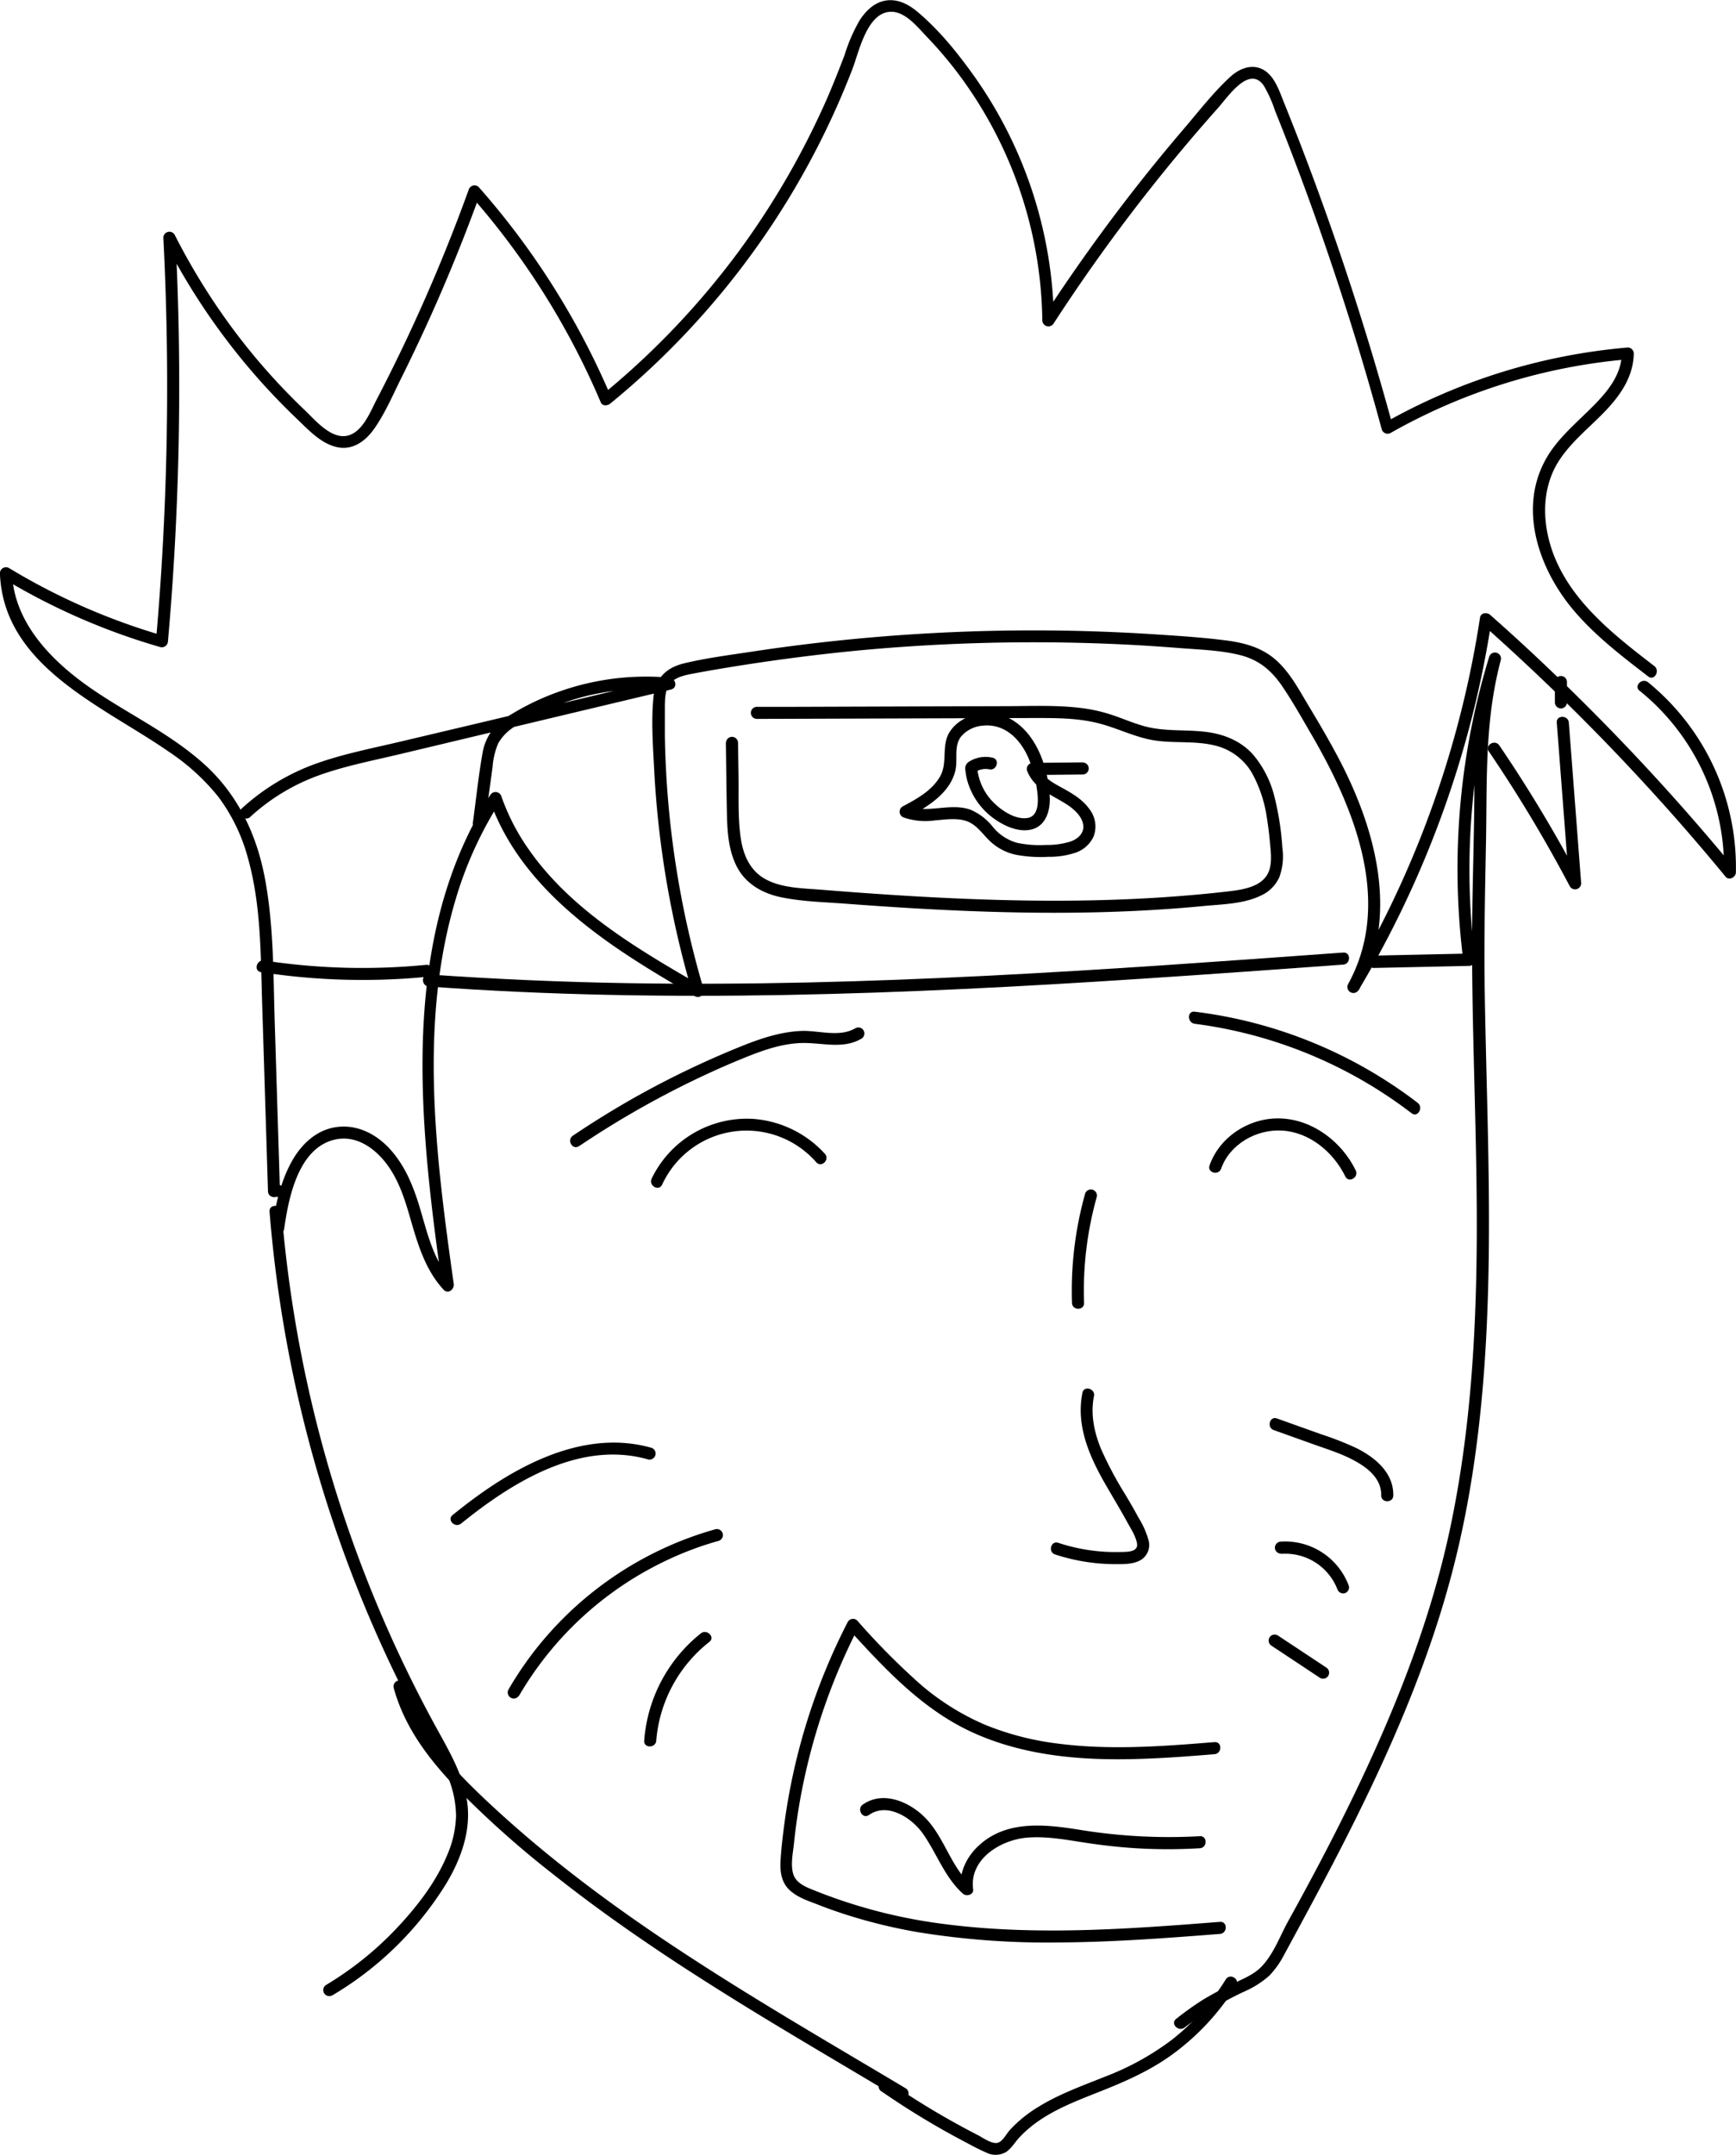 <svg id="Layer_1" data-name="Layer 1" xmlns="http://www.w3.org/2000/svg" viewBox="0 0 431.82 535.93"><path d="M698.46,632.89A82.72,82.72,0,0,0,726.83,605c3.5-5.87,6-12.66,5.21-19.59s-4.5-13.15-7.83-19.22A320.86,320.86,0,0,1,685.81,438c-.16-1.91-3.16-1.93-3,0a323.79,323.79,0,0,0,34.58,121.75q2.37,4.6,4.87,9.14a87.15,87.15,0,0,1,4.8,9.44,26,26,0,0,1,2.14,9.9A26.35,26.35,0,0,1,727,598c-2.86,6.91-7.72,13.11-12.84,18.5a82.07,82.07,0,0,1-17.25,13.8,1.5,1.5,0,0,0,1.52,2.59Z" transform="translate(-615.76 -136.64)"/><path d="M685,434.35a1.5,1.5,0,0,0,0-3,1.5,1.5,0,0,0,0,3Z" transform="translate(-615.76 -136.64)"/><path d="M685.4,432.91l-1.29-41.66c-.38-12-.22-24.27-2.45-36.13-2.06-11-6.78-20.93-15.15-28.46S648,314.41,638.87,308.17c-9.8-6.68-19.65-16.36-20.11-29l-2.26,1.3a162.78,162.78,0,0,0,39.14,17.11,1.53,1.53,0,0,0,1.9-1.44,721.37,721.37,0,0,0,1.85-100.46l-2.79.76a164.32,164.32,0,0,0,33,44.36c2.89,2.76,6.11,6.32,10.22,7.09,3.82.72,6.89-1.61,9-4.58,2.74-3.9,4.69-8.5,6.81-12.75q3.45-6.94,6.66-14,7.13-15.72,13-32l-2.5.66a190.36,190.36,0,0,1,32.41,51.5c.42,1,1.71.84,2.36.3a200.73,200.73,0,0,0,60.25-83.25c1.64-4.27,3.66-14.29,9.72-14.2,3.55.05,6.56,3.92,8.81,6.26a100.57,100.57,0,0,1,6.69,7.72,104.45,104.45,0,0,1,22,62.8,1.52,1.52,0,0,0,2.8.76,444.05,444.05,0,0,1,40.9-53.61c2.46-2.75,7.82-10.86,11.43-5.49a32.53,32.53,0,0,1,2.78,6.23q1.77,4.38,3.47,8.8,6.24,16.17,11.69,32.65,6.21,18.7,11.36,37.73a1.53,1.53,0,0,0,2.21.9A144.9,144.9,0,0,1,1020.68,226l-1.5-1.5c-.1,5.78-4.07,10.12-8,14-4.06,4-8.6,7.84-11.26,13-6.46,12.42-1.09,27.11,7.38,37.06,5.35,6.28,11.94,11.32,18.45,16.33,1.53,1.17,3-1.43,1.52-2.59-10.86-8.35-22.79-17.63-26.27-31.59-1.61-6.47-1.2-13.54,2.42-19.28,2.95-4.68,7.4-8.2,11.23-12.12,4-4.11,7.39-8.81,7.5-14.74a1.51,1.51,0,0,0-1.5-1.5,148.46,148.46,0,0,0-60.61,18.8l2.21.89a722.67,722.67,0,0,0-23.63-71.85q-1.57-4-3.19-8.06c-1-2.36-1.76-4.93-3.33-7-2.85-3.69-7-3.09-10.24-.17-4.31,3.94-8,8.77-11.8,13.2q-5.88,6.88-11.47,14-12.45,15.87-23.46,32.81l2.79.76a107.67,107.67,0,0,0-19.69-60.66c-4.08-5.74-8.71-11.53-14.11-16.09-2.35-2-5.2-3.52-8.37-2.86-2.68.57-4.69,2.59-6.14,4.82a41.54,41.54,0,0,0-3.74,8.59q-2,5.31-4.22,10.51a200.39,200.39,0,0,1-22,38.22,198.55,198.55,0,0,1-34.27,36l2.35.31a192.66,192.66,0,0,0-32.88-52.11,1.52,1.52,0,0,0-2.51.66A428.87,428.87,0,0,1,709.46,236c-1.59,3.05-3.48,8.1-7.27,9-4.13.94-8.13-4-10.76-6.48a158.9,158.9,0,0,1-17.13-19.25A163.4,163.4,0,0,1,659.19,195a1.51,1.51,0,0,0-2.8.76,721.37,721.37,0,0,1-1.85,100.46l1.9-1.45A160,160,0,0,1,618,277.92a1.51,1.51,0,0,0-2.26,1.29c.85,23.14,25.56,33,41.79,44.24A54.71,54.71,0,0,1,670,334.73a44.72,44.72,0,0,1,7.44,15.36c3.26,11.61,3.15,23.9,3.52,35.85l1.46,47c.07,1.93,3.07,1.93,3,0Z" transform="translate(-615.76 -136.64)"/><path d="M1023.6,308.43a56.55,56.55,0,0,1,21,45.18l2.56-1.06a560.42,560.42,0,0,0-46.45-49.89q-7-6.68-14.29-13.1c-.75-.67-2.32-.54-2.51.66a252.12,252.12,0,0,1-22.49,72.2q-4.73,9.7-10.28,19l2.59,1.51c10.13-18.27,4.32-39.81-4.74-57.2-2.43-4.66-5.1-9.2-7.81-13.7-2.4-4-4.7-8.4-8.3-11.46s-7.92-4.11-12.41-4.68c-5.61-.71-11.28-1.08-16.92-1.45a466.3,466.3,0,0,0-68,.48q-16.63,1.33-33.14,3.85c-5.43.82-11,1.54-16.31,2.81-4.39,1-7.29,3.59-7.77,8.22-.62,6-.16,12.24.15,18.22q.48,9.33,1.69,18.6a239.75,239.75,0,0,0,7.8,36.9l2.2-1.7c-15.57-9-32.14-18.66-42.7-33.65a54.17,54.17,0,0,1-7-13.47,1.52,1.52,0,0,0-2.74-.36c-18,28-18.56,62.59-15.39,94.67.91,9.27,2.15,18.51,3.45,27.74l2.5-1.46c-4.41-4.7-6-11.05-7.75-17.08-1.63-5.62-3.61-11.05-7.53-15.5-3.52-4-8.49-6.59-13.89-5.7-4.68.77-8.25,4.12-10.56,8.1-2.88,5-4.21,10.74-5,16.37-.27,1.88,2.62,2.7,2.89.79,1.08-7.69,3.48-19.92,12.4-22.15,5.19-1.3,9.83,1.81,12.89,5.76,3.38,4.36,4.87,9.57,6.37,14.79,1.74,6,3.67,12.08,8,16.74,1.14,1.2,2.7-.11,2.51-1.46-4.42-31.41-8.76-64.79.52-95.76a95.5,95.5,0,0,1,11.12-24.33l-2.74-.36c6.24,18,21.37,30.52,37,40.47,4.61,2.94,9.34,5.71,14.08,8.44a1.51,1.51,0,0,0,2.2-1.69,235.46,235.46,0,0,1-9.66-63c0-2.53,0-5.07,0-7.61.05-2.2.11-4.69,2-6.16,1.53-1.16,3.6-1.5,5.43-1.85,2.76-.52,5.53-1,8.3-1.45Q813,300,829.22,298.43A466.67,466.67,0,0,1,893,296.82q8.06.35,16.1,1c5,.39,10.15.53,15,1.72s8,3.91,10.71,7.93,5,8.15,7.41,12.28c10.52,18.17,20,41.49,8.87,61.65a1.5,1.5,0,0,0,2.59,1.51,254.66,254.66,0,0,0,28.85-70.4q2.58-10.65,4.23-21.48l-2.51.67a559.17,559.17,0,0,1,48.16,48.23q6.42,7.27,12.58,14.76c.87,1.05,2.53.14,2.56-1.06a59.37,59.37,0,0,0-21.84-47.3c-1.49-1.2-3.62.91-2.12,2.12Z" transform="translate(-615.76 -136.64)"/><path d="M722.37,382c29.57,2.16,59.24,2.65,88.88,2.1S870.42,382,900,380.05c16.63-1.09,33.26-2.29,49.88-3.5,1.92-.14,1.93-3.14,0-3-29.61,2.15-59.23,4.3-88.89,5.79s-59.12,2.31-88.7,1.83c-16.64-.27-33.28-1-49.88-2.17-1.93-.14-1.92,2.86,0,3Z" transform="translate(-615.76 -136.64)"/><path d="M841,656c-18.43-11-37.06-21.76-55-33.53-18.15-11.87-35.61-24.86-51.26-39.91-7.88-7.58-15.27-16.21-18.17-27a1.51,1.51,0,0,0-2.9.8c2.61,9.66,8.59,17.61,15.42,24.74a243.46,243.46,0,0,0,24.66,22c17.1,13.54,35.47,25.35,54.11,36.64,10.51,6.36,21.11,12.57,31.65,18.88A1.5,1.5,0,0,0,841,656Z" transform="translate(-615.76 -136.64)"/><path d="M957.19,377.39l24-.52c.73,0,1.6-.68,1.5-1.5a178.35,178.35,0,0,1,6.35-74.47l-2.9-.79c-3,11.38-3.56,23.17-3.65,34.88-.09,12.22-.57,24.43-.56,36.64,0,24.66,1.32,49.3,1.16,74-.17,24.07-1.69,48.25-6.77,71.83-4.88,22.64-13.48,44.24-23.5,65.06-5.2,10.81-10.81,21.42-16.62,31.91-2.14,3.86-3.76,8.58-7,11.68-1.82,1.74-4.43,2.77-6.66,3.87a82.7,82.7,0,0,0-7.66,4.09,76.12,76.12,0,0,0-6.57,4.7c-1.51,1.2.62,3.32,2.12,2.13A82.25,82.25,0,0,1,925.19,632a23.75,23.75,0,0,0,6.32-4,22.38,22.38,0,0,0,3.7-5.24c5.42-10,10.82-19.95,15.93-30.08,10.45-20.69,19.8-42.13,25.73-64.59,6.14-23.24,8.43-47.36,9.06-71.32.66-24.69-.47-49.38-.86-74.07-.19-12.36.1-24.69.33-37.05.22-12-.13-24.07,1.8-36q.72-4.46,1.87-8.82a1.5,1.5,0,0,0-2.9-.79,180.6,180.6,0,0,0-6.45,75.26l1.5-1.5-24,.52c-1.93,0-1.93,3,0,3Z" transform="translate(-615.76 -136.64)"/><path d="M796.31,321.4c.09,5.93.14,11.87.27,17.8.1,4.47.42,9.2,2.58,13.21,2.26,4.2,6.44,6.48,11,7.41,5.2,1.07,10.65,1.18,15.92,1.58,23.7,1.79,47.5,2.92,71.26,1.83,5.91-.27,11.81-.67,17.7-1.24,4.78-.46,10.19-.51,14.57-2.71a9.14,9.14,0,0,0,4.35-4.41,15,15,0,0,0,.78-7.36A69.85,69.85,0,0,0,932.82,335a25.75,25.75,0,0,0-5.38-10.7c-3.08-3.43-7.29-5.09-11.79-5.64-5.21-.63-10.51,0-15.61-1.51-2.66-.77-5.2-1.88-7.83-2.75a39.76,39.76,0,0,0-8.14-1.74c-5.78-.66-11.66-.41-17.47-.39l-17.87.05-35.76.12-8.94,0a1.5,1.5,0,0,0,0,3l68.53-.22c5.33,0,10.74-.06,16,1.2s9.76,3.79,15,4.46c4.83.62,9.82,0,14.58,1.22a14.54,14.54,0,0,1,9.07,6.85,32.5,32.5,0,0,1,3.7,11.28c.32,1.93.55,3.88.73,5.84.2,2.23.55,4.68-.12,6.87-1.28,4.17-6.36,4.94-10.08,5.38-5.63.66-11.28,1.15-16.94,1.52-22.58,1.47-45.24.79-67.8-.69q-8.5-.56-17-1.25c-4.43-.35-9.37-.39-13.4-2.53s-5.69-6.16-6.31-10.46c-.7-5-.45-10.09-.52-15.08l-.13-8.43a1.5,1.5,0,0,0-3,0Z" transform="translate(-615.76 -136.64)"/><path d="M885,326.25l-12.34.13a1.51,1.51,0,0,0-1.44,1.9c1.72,4.52,6.12,6,9.88,8.42,1.78,1.15,3.89,3,4.12,5.23.21,2-1.4,3.39-3.15,4a19.53,19.53,0,0,1-6.18.86,27.23,27.23,0,0,1-7.15-.53,11.91,11.91,0,0,1-6-3.94A14.12,14.12,0,0,0,857.1,338c-5.12-1.77-10.65,1.1-15.7-.91l.36,2.74c4.74-2.55,10.34-5.93,11.65-11.58.64-2.76-.44-6,1.4-8.41a7.9,7.9,0,0,1,5.42-2.72c5.49-.58,9.4,3.44,11.41,8.18a31.29,31.29,0,0,1,2.16,8.52c.25,2.14.34,5.85-2.49,6.27-3.09.46-6.63-2-8.63-4.08a14,14,0,0,1-3.85-8.47l-.74,1.3a4.73,4.73,0,0,1,3.76-.86c1.88.39,2.69-2.51.79-2.89a7.66,7.66,0,0,0-5.74.93,2,2,0,0,0-1,2.23,15.91,15.91,0,0,0,.55,2.83,17.43,17.43,0,0,0,5.82,8.6c2.67,2.13,6.71,4.17,10.22,3.22s4.56-4.82,4.39-8.09c-.35-6.87-3-15.08-9.07-18.95-4.81-3.08-12.45-2.24-15.74,2.69-2.32,3.47-.43,7.79-2.54,11.33s-5.87,5.52-9.28,7.36a1.52,1.52,0,0,0,.36,2.74,16.74,16.74,0,0,0,7.67.71c2.52-.21,5.2-.65,7.67.09s4,3,5.74,4.75a13.49,13.49,0,0,0,6.67,3.68,33.42,33.42,0,0,0,8.17.53,20.43,20.43,0,0,0,6.68-1,7.58,7.58,0,0,0,4.57-4.05,7,7,0,0,0-1-6.77c-1.73-2.44-4.22-3.9-6.78-5.31-2.23-1.22-4.87-2.59-5.82-5.11l-1.45,1.9,12.34-.13a1.5,1.5,0,0,0,0-3Z" transform="translate(-615.76 -136.64)"/><path d="M759.78,421.72A230.15,230.15,0,0,1,786,406.46c4.62-2.29,9.32-4.44,14.1-6.4s9.63-3.79,14.76-4,10.52,1.68,15.21-1.11a1.5,1.5,0,0,0-1.51-2.59c-4,2.37-9.14.52-13.47.69-5.11.21-10,1.83-14.71,3.72A227.27,227.27,0,0,0,772.92,410q-7.5,4.28-14.66,9.1c-1.59,1.08-.09,3.68,1.52,2.59Z" transform="translate(-615.76 -136.64)"/><path d="M912.89,391.26a112.45,112.45,0,0,1,54,22.26c1.53,1.18,3-1.43,1.51-2.59a114.06,114.06,0,0,0-55.46-22.67c-1.91-.25-1.89,2.75,0,3Z" transform="translate(-615.76 -136.64)"/><path d="M780.46,431.29a23.08,23.08,0,0,1,38.36-5.56c1.29,1.44,3.41-.69,2.12-2.13a26.77,26.77,0,0,0-18-8.69,26.3,26.3,0,0,0-25.08,14.86c-.83,1.74,1.76,3.26,2.59,1.52Z" transform="translate(-615.76 -136.64)"/><path d="M919.52,427.29c2.16-6.14,8.85-9.86,15.19-9.46,6.88.43,12.75,5.4,15.69,11.41.84,1.74,3.43.22,2.59-1.51-3.46-7.09-10.59-12.59-18.63-12.92-7.63-.31-15.18,4.43-17.73,11.68-.64,1.83,2.26,2.61,2.89.8Z" transform="translate(-615.76 -136.64)"/><path d="M885.66,433.59a89.5,89.5,0,0,0-3.25,27.1c.07,1.93,3.07,1.94,3,0a86.59,86.59,0,0,1,3.15-26.31,1.5,1.5,0,0,0-2.9-.79Z" transform="translate(-615.76 -136.64)"/><path d="M885,483.11c-1.54,7.68,1.39,14.9,5.06,21.52,2,3.54,4.13,7,6.06,10.52.88,1.62,2.13,3.49,2.46,5.33.4,2.23-2.56,2.12-4,2.16A45.35,45.35,0,0,1,879,520.36c-1.84-.61-2.62,2.29-.8,2.89a48.11,48.11,0,0,0,14.67,2.41c2,0,4.38.1,6.27-.82a4.38,4.38,0,0,0,2.35-5,22,22,0,0,0-2.62-5.89c-1-1.9-2.11-3.76-3.21-5.62a92.12,92.12,0,0,1-6-11.26c-1.73-4.19-2.68-8.7-1.78-13.2.38-1.88-2.51-2.69-2.89-.8Z" transform="translate(-615.76 -136.64)"/><path d="M917.86,569.92c-12.91,1.06-26,2.05-38.9.38a70.69,70.69,0,0,1-18.2-4.7,62,62,0,0,1-16.26-10.23A176.67,176.67,0,0,1,829,539.7a1.5,1.5,0,0,0-2.35.31,154.36,154.36,0,0,0-15.84,50.67c-.39,3-.75,6-.91,8.94-.14,2.61.27,5.27,2.29,7.13s4.51,2.61,6.88,3.54q4.14,1.63,8.4,2.94a131.23,131.23,0,0,0,16.82,4,200.59,200.59,0,0,0,35,2.52c13.34-.08,26.64-1.08,39.93-2.12,1.91-.15,1.92-3.15,0-3-22.55,1.77-45.36,3.47-67.89.63A130.16,130.16,0,0,1,818.8,607c-2.16-.88-5-1.8-5.73-4.29s0-5.48.23-8a148.54,148.54,0,0,1,2.81-17,152.23,152.23,0,0,1,13.1-36.18l-2.36.3c8.94,9.81,18.22,19.82,30.45,25.51,11.93,5.55,25.23,7,38.26,6.84,7.45-.08,14.88-.64,22.3-1.25,1.91-.16,1.93-3.16,0-3Z" transform="translate(-615.76 -136.64)"/><path d="M914.17,593.33a138.13,138.13,0,0,1-30-1.62c-8.54-1.35-18.06-2.42-24.94,3.94-3,2.77-5,6.76-4.45,10.91l2.56-1.06c-5-4.54-6.55-11.47-11.06-16.36-3.86-4.18-10.68-7.34-15.9-3.68-1.57,1.1-.07,3.7,1.52,2.59,4.59-3.22,10.57.66,13.36,4.55,3.5,4.91,5.41,10.87,10,15,.85.78,2.74.33,2.56-1.06-1-7.55,6.87-12.32,13.45-12.86,4.47-.36,8.92.4,13.32,1.09,4.55.72,9.12,1.27,13.72,1.55a131.63,131.63,0,0,0,15.89,0c1.92-.11,1.93-3.11,0-3Z" transform="translate(-615.76 -136.64)"/><path d="M1003,316.37l3.07,40,2.79-.76a348.76,348.76,0,0,0-20.15-33.57c-1.08-1.59-3.68-.09-2.59,1.52a351.63,351.63,0,0,1,20.15,33.57,1.52,1.52,0,0,0,2.8-.76l-3.07-40c-.15-1.91-3.15-1.93-3,0Z" transform="translate(-615.76 -136.64)"/><path d="M1005.53,311.33v-5.06a1.5,1.5,0,0,0-3,0v5.06a1.5,1.5,0,0,0,3,0Z" transform="translate(-615.76 -136.64)"/><path d="M721.72,376.61a161.89,161.89,0,0,1-40.25-1.08c-1.89-.29-2.7,2.6-.8,2.89a165,165,0,0,0,41.05,1.19c1.9-.18,1.92-3.19,0-3Z" transform="translate(-615.76 -136.64)"/><path d="M678,339.82a50.82,50.82,0,0,1,16.55-10.15c6.63-2.45,13.67-3.8,20.53-5.43l43.36-10.34,24.23-5.77c1.74-.42,1.2-2.8-.4-2.95a64.7,64.7,0,0,0-26.94,3.3,63.06,63.06,0,0,0-12.12,5.66,18.1,18.1,0,0,0-5,4.12,13,13,0,0,0-2.44,5.78c-1,5.64-1.59,11.41-2.37,17.09a1.55,1.55,0,0,0,1.05,1.84,1.5,1.5,0,0,0,1.84-1q1-7.29,2-14.58a18.32,18.32,0,0,1,1.41-5.9,11.75,11.75,0,0,1,4.34-4.29,60.52,60.52,0,0,1,23.7-8.63,61.59,61.59,0,0,1,14.55-.35l-.4-2.95-44.09,10.51L716,320.94c-7.12,1.7-14.43,3.09-21.34,5.52a54.78,54.78,0,0,0-18.75,11.24c-1.43,1.3.69,3.42,2.12,2.12Z" transform="translate(-615.76 -136.64)"/><path d="M730.46,515.57c12.71-10.28,29.58-20.82,46.59-15.93a1.51,1.51,0,0,0,.8-2.9c-14-4-28.1,1.78-39.67,9.43-3.4,2.25-6.66,4.71-9.84,7.28-1.5,1.21.64,3.32,2.12,2.12Z" transform="translate(-615.76 -136.64)"/><path d="M744.88,558.38a84,84,0,0,1,36.38-33.51,80.44,80.44,0,0,1,13.26-5,1.5,1.5,0,0,0-.8-2.89,86.83,86.83,0,0,0-43,27.77,85.49,85.49,0,0,0-8.46,12.07,1.5,1.5,0,0,0,2.59,1.52Z" transform="translate(-615.76 -136.64)"/><path d="M779,569.56A34.8,34.8,0,0,1,792.21,545c1.52-1.19-.61-3.29-2.12-2.12A37.69,37.69,0,0,0,776,569.56c-.15,1.92,2.85,1.91,3,0Z" transform="translate(-615.76 -136.64)"/><path d="M932.6,492.32l9.9,3.54c2.76,1,5.59,1.87,8.26,3.11,3.92,1.82,8.66,4.71,8.57,9.6,0,1.93,3,1.93,3,0,.1-5.63-4.49-9.42-9.11-11.74a76.72,76.72,0,0,0-8.77-3.45l-11.05-3.95c-1.82-.66-2.61,2.24-.8,2.89Z" transform="translate(-615.76 -136.64)"/><path d="M934.42,523.11a13.89,13.89,0,0,1,14,8.78,1.54,1.54,0,0,0,1.85,1,1.51,1.51,0,0,0,1-1.84,16.92,16.92,0,0,0-16.89-11,1.54,1.54,0,0,0-1.5,1.5,1.51,1.51,0,0,0,1.5,1.5Z" transform="translate(-615.76 -136.64)"/><path d="M932.11,546l12,7.95a1.5,1.5,0,1,0,1.52-2.59l-12-7.95a1.5,1.5,0,1,0-1.51,2.59Z" transform="translate(-615.76 -136.64)"/><path d="M835,656.77a198.45,198.45,0,0,0,20.62,12.5c1.76.93,3.54,1.92,5.38,2.7a5.13,5.13,0,0,0,5.09-.15c1.27-.89,2.09-2.31,3.13-3.45a27.78,27.78,0,0,1,3.44-3.16c5-3.88,11.1-6.15,16.94-8.47,6.22-2.47,12.28-5.14,17.72-9.1a60.71,60.71,0,0,0,15.93-17.18c1-1.64-1.58-3.15-2.59-1.51a57.54,57.54,0,0,1-13.39,15,67.32,67.32,0,0,1-16.72,9.21c-5.62,2.26-11.41,4.32-16.59,7.54a32.39,32.39,0,0,0-7,5.69c-.82.91-1.69,2.65-2.84,3.13-1.44.59-3.93-1.24-5.14-1.86a200.35,200.35,0,0,1-22.48-13.47c-1.59-1.1-3.1,1.5-1.52,2.59Z" transform="translate(-615.76 -136.64)"/></svg>